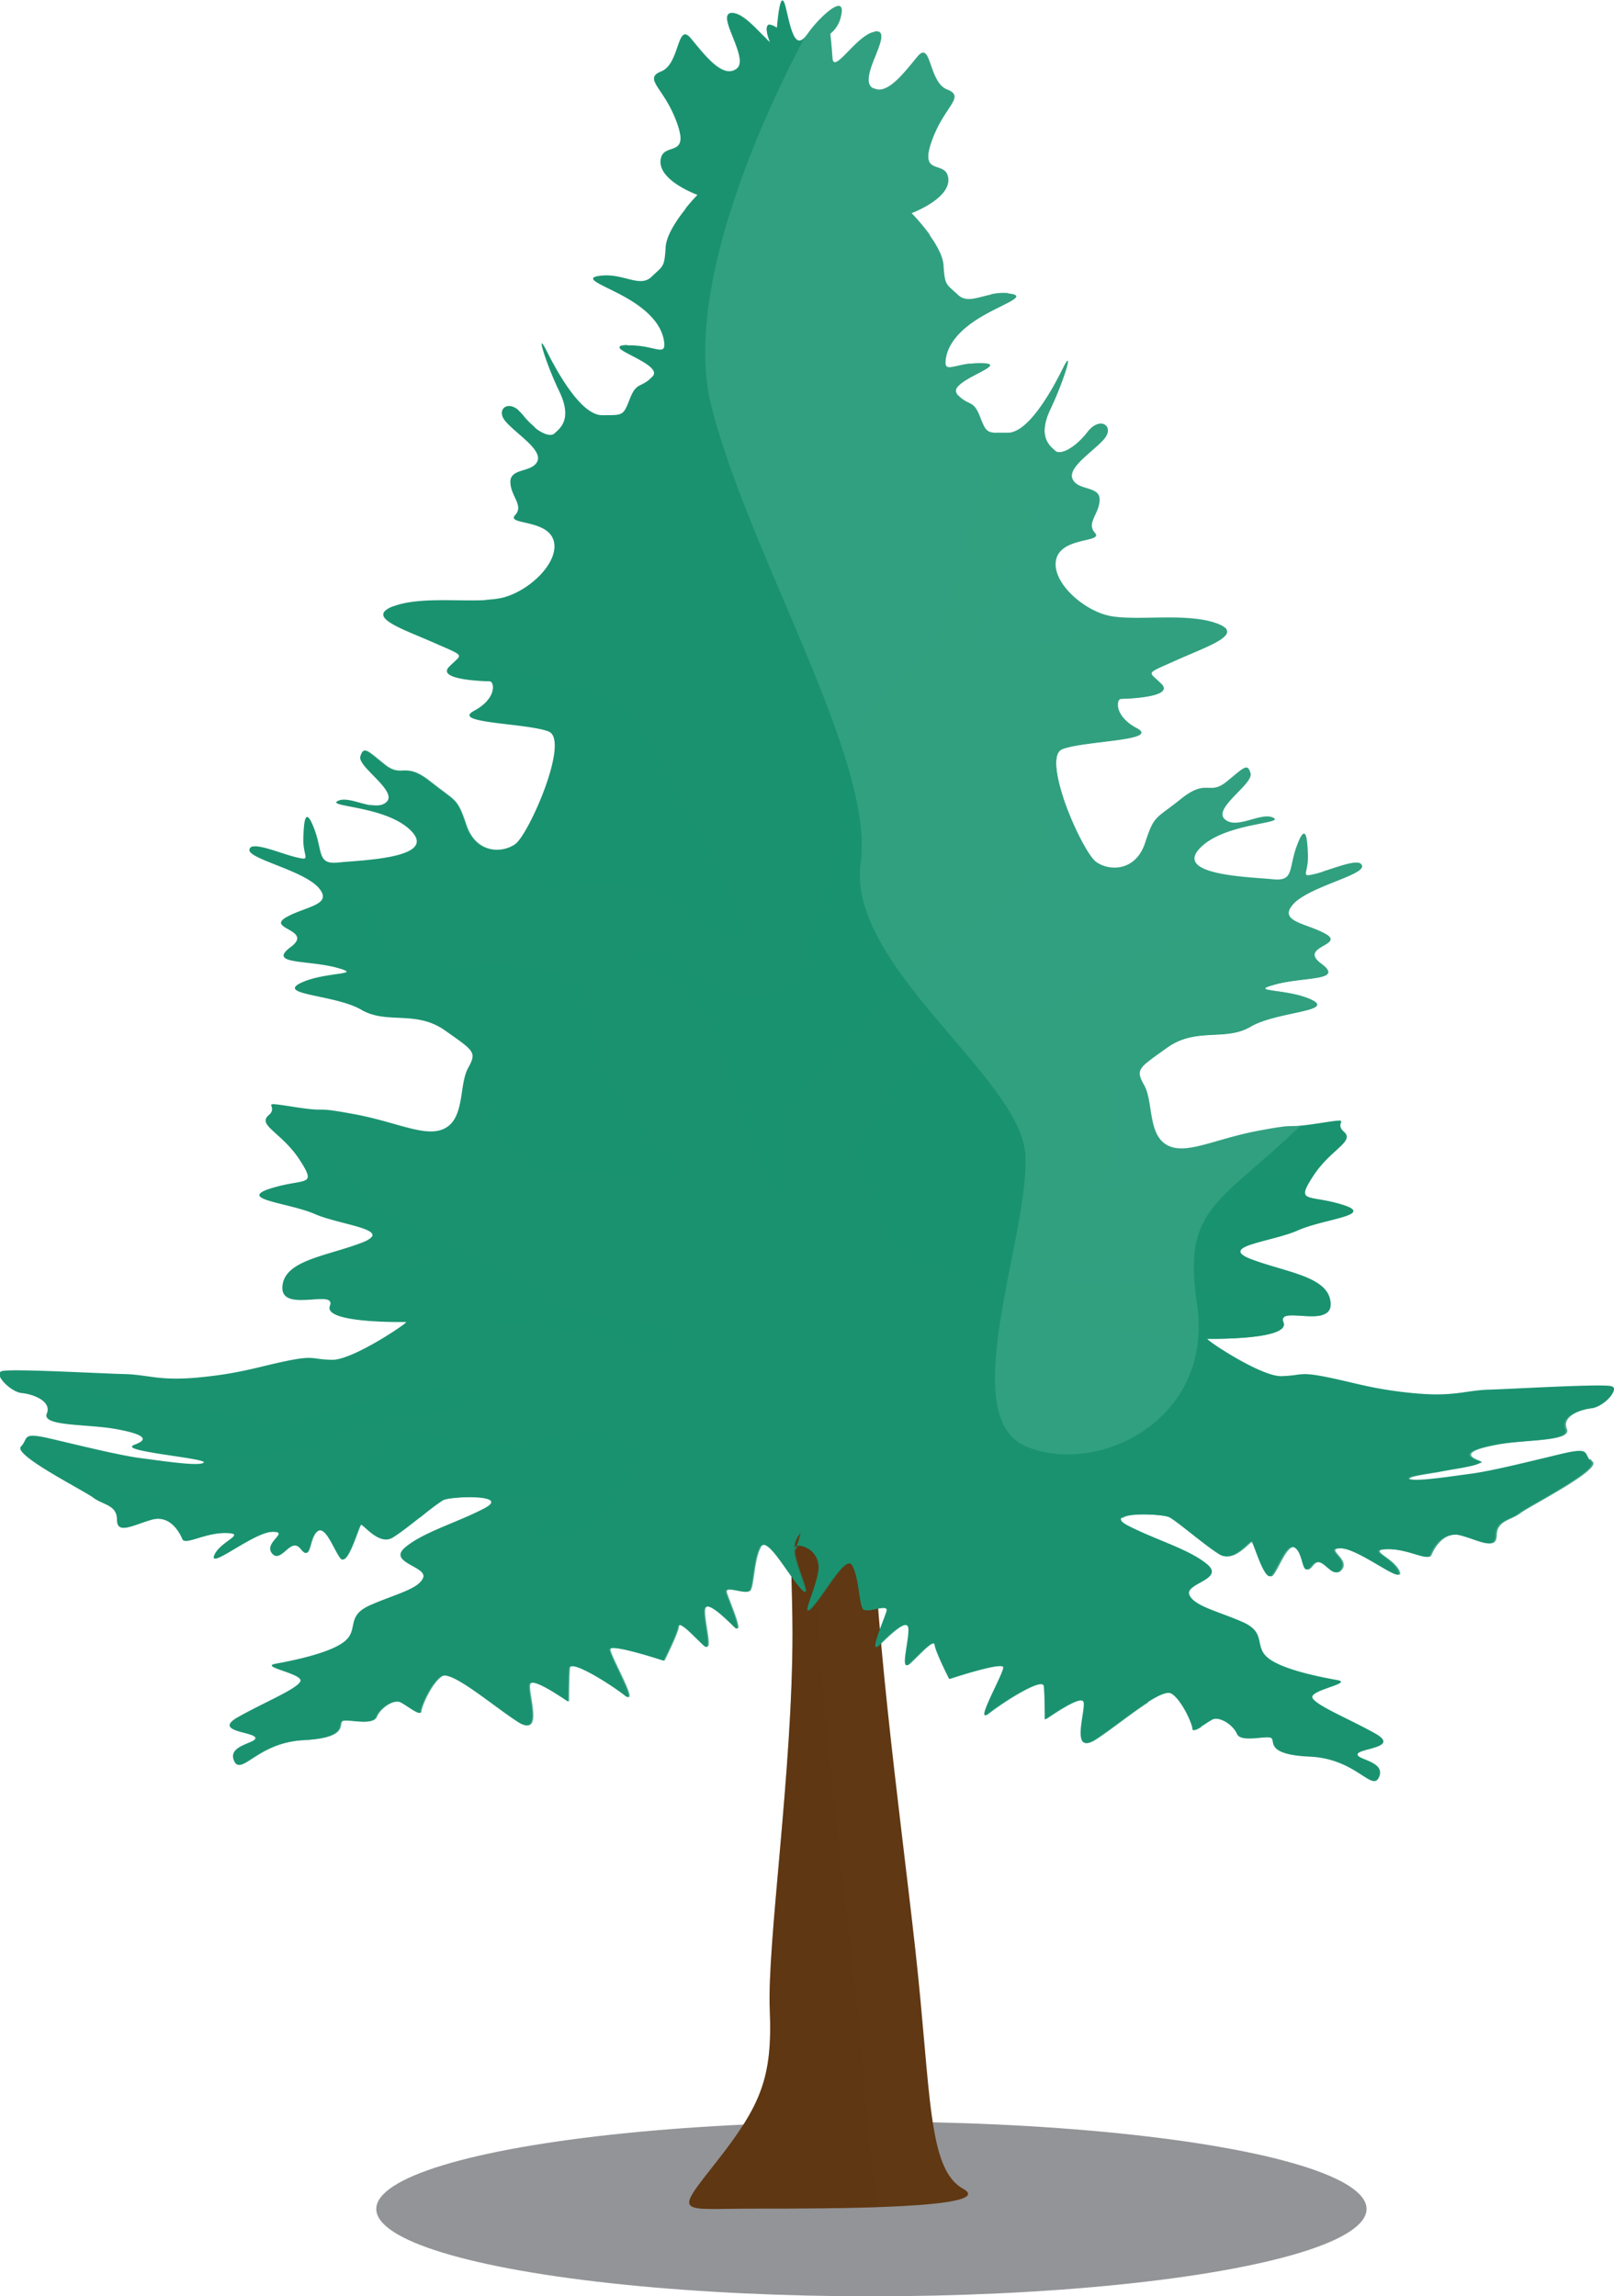 <svg xmlns="http://www.w3.org/2000/svg" viewBox="0 0 341.91 486.4"><defs><style>.cls-1{isolation:isolate;}.cls-2{fill:#929497;}.cls-3,.cls-4{fill:#603813;}.cls-4,.cls-9{opacity:0.3;}.cls-4,.cls-6,.cls-7,.cls-8{mix-blend-mode:multiply;}.cls-5,.cls-7{fill:#1a9270;}.cls-6{opacity:0.7;}.cls-7,.cls-8{opacity:0.8;}.cls-9{fill:#69c3a6;}</style></defs><title>drzewo3</title><g class="cls-1"><g id="Layer_1" data-name="Layer 1"><ellipse class="cls-2" cx="184.6" cy="467.9" rx="104.89" ry="18.5"/><path class="cls-3" d="M7187.6,7075.84s9.24,199.18,9.24,228.59-5.41,65.55-4.81,79.84-1.92,20.17-11.16,31.94-8.4,10.08,8,10.08,51.69,0,44.12-4.2-6.75-20.17-10.1-50.42-9.23-71.43-9.23-101.69S7194.33,7037.18,7187.6,7075.84Z" transform="translate(-7028.96 -6958.47)"/><path class="cls-4" d="M7201.27,7278c0-15.37-4.63-73.59-10.15-124.32,2.61,59.33,5.73,133.65,5.73,150.74,0,29.41-5.41,65.55-4.81,79.84s-1.92,20.17-11.16,31.94-8.4,10.08,8,10.08c6.91,0,17.17,0,26.17-.31-2-8.66-2.41-22.58-4.53-42.43C7207.15,7352.14,7201.27,7309.41,7201.27,7278Z" transform="translate(-7028.96 -6958.47)"/><path class="cls-5" d="M7366.18,7256.75c2.29-.22,6.12-4.11,4.14-4.66s-20.75.58-25.9.73-7.38,1.57-16,.75-12.49-2.23-18.44-3.42-5.16-.31-9.56-.19-16.29-7.88-15.69-7.9,17.59.26,16.12-3.49,10.35,1.53,10-4.07-9-6.42-16.63-9.24,4.29-3.76,9.68-6.18,16.59-3.2,9.4-5.42-10-.17-6.23-6,9-7.37,6.56-9.5,2.79-3-5.36-1.75-3.19-.21-12.69,1.57-15.47,5.29-19.47,3-2.84-9.17-4.75-12.6-1.31-3.6,4.85-8,12.32-1.26,17.69-4.44,18-3.23,12.88-5.67-13.84-1.58-7.67-3.27,14.69-.71,9.73-4.37,5-3.93,1-6.25-10.23-2.59-7-6.32,15-6.18,14.63-8.14-6.35.79-9.81,1.64-1.51,0-1.63-3.9-.5-7-2.33-2.06-.54,7.6-5.11,7.12-20.64-.78-15.64-6.38,18.35-5.37,15.73-6.66-7.81,2.65-10.3.29,6.16-7.45,5.49-9.71-1.4-1.17-5.1,1.81-4.12-.79-9.6,3.61-5.67,3.34-7.62,9.31-7.41,6.12-10.35,4.08-11.84-22.11-7.19-23.91,20.72-1.79,15.8-4.38-4.42-6.24-3.36-6.27,11.36-.32,8.55-3.12-3.7-2,3.19-5.09,14.7-5.57,8.42-7.82-16.54-.45-22.33-1.5-12.79-7.37-11.56-12.11,10.06-3.46,8.18-5.54.95-4,1-7-4.6-1.84-5.73-4.39,4.53-5.89,6.73-8.53-.89-4.83-3.53-1.42-5.77,5-6.86,4-3.87-2.92-1-8.92,5.08-13.48,2.64-8.56-7.35,13.7-11.74,13.67-4.39.28-5.86-3.47-2.33-2.06-4.83-4.72,11.34-6.33,5.58-6.58-8.42,2.56-8.05-.63,2.7-6.29,7.47-9.15,10.48-4.54,5.77-5-8.11,2.65-10.6.3-2.78-1.89-3.06-6.28-6.83-11-6.83-11,8.1-3,7.83-7.19-6.22-.28-3.56-7.93,7.31-9.45,3.33-11-3.33-10.52-6.26-7-6.73,8.68-9.67,6.49,4.67-11.92.88-11.83-9,9.33-9.24,5.55c-.1-1.42-.25-3.43-.47-5.12a6.39,6.39,0,0,0,2.28-3.77c1.19-5.11-4.55.18-7.06,3.75s-3.34.07-4.57-5.26c-1-4.34-1.62.15-1.95,4-1.53-1-2.59-1-2,1.48a7.85,7.85,0,0,0,.52,1.53c-1.84-1.34-5.27-6-8-6.07-3.79-.07,3.86,9.63.93,11.83s-6.75-2.89-9.7-6.45-2.25,5.4-6.23,7,.68,3.35,3.37,11-3.27,3.71-3.53,7.95,7.86,7.16,7.86,7.16-6.53,6.66-6.79,11.05-.55,3.93-3,6.29-5.89-.75-10.61-.26,1,2.15,5.79,5,7.13,5.93,7.51,9.13-2.28.4-8.05.66,8.09,3.89,5.6,6.55-3.36,1-4.81,4.73-1.45,3.45-5.84,3.5-9.34-8.71-11.8-13.62-.21,2.57,2.67,8.55.11,7.88-1,8.92-4.23-.56-6.88-4-5.73-1.2-3.52,1.43,7.89,6,6.77,8.5-5.79,1.38-5.72,4.41,2.91,4.92,1,7,7,.77,8.2,5.5-5.73,11.08-11.51,12.15-16.05-.69-22.32,1.58,1.55,4.74,8.45,7.78,6,2.27,3.21,5.08,7.51,3.06,8.57,3.09,1.58,3.68-3.34,6.29,11.16,2.54,15.81,4.32-4.17,21.88-7.1,23.93-8.38,1.92-10.36-4-2.16-4.9-7.66-9.28-5.9-.6-9.62-3.57-4.45-4-5.11-1.79,8,7.32,5.53,9.68-7.69-1.55-10.3-.25,10.74,1,15.76,6.6-11.06,5.95-15.62,6.44-3.28-2.2-5.13-7.1-2.23-1.87-2.32,2.07,1.86,4.74-1.61,3.9-9.46-3.56-9.81-1.6,11.42,4.37,14.66,8.09-3,4-7,6.35,6,2.57,1.06,6.24,3.57,2.66,9.75,4.33-2.6.85-7.66,3.3,7.52,2.46,12.9,5.62,11.52,0,17.71,4.37,6.79,4.56,4.89,8-.7,10.29-4.7,12.62-10-1.15-19.49-2.9-4.54-.26-12.7-1.52-2.87-.37-5.35,1.77,2.79,3.62,6.59,9.48,1,3.81-6.21,6.07,4,3,9.42,5.38,17.35,3.3,9.71,6.15-16.31,3.7-16.6,9.3,11.51.28,10.06,4,15.53,3.41,16.14,3.42-11.26,8.07-15.65,8-3.61-1-9.56.22-9.77,2.64-18.43,3.49-10.9-.57-16.05-.69-23.92-1.19-25.91-.63,1.86,4.44,4.16,4.65,6.45,1.67,5.33,4.37,8.59,2.18,14.48,3.23,7.53,2.15,4,3.43,15.55,2.8,14.77,3.69-8.94-.37-13.32-.93-12.52-2.58-19-4.1-4.7-.11-6.41,1.66,13.27,9.26,15.35,10.83,5,1.49,5,4.67,3.31,1.14,7.28,0,6,2.72,6.57,4.1,4.73-1.4,9.28-1.29-1.41,1.79-2.54,4.75,8.3-4.91,12.25-5-1.87,2.23,0,4.55,3.88-3.7,6.09-.91,1.57-2.24,3.42-3.71,3.54,3.88,5,5.69,3.8-6.84,4.27-7.13,3.83,4.49,6.76,2.74,9-7.06,10.65-7.93,14.58-1.31,8.75,1.73-12.86,5-16.72,8.24,4.75,4.06,3.79,6.46-6,3.49-11.21,5.79-2.4,5.1-5.34,7.6-11,4.13-14.67,4.8,6,2.12,5.21,3.76-7.84,4.51-13.22,7.56,3.26,3.11,3.68,4.33-5.95,1.52-4.51,4.89,4.79-3.83,14.66-4.34,7.06-3.62,8.28-4.07,6.34,1.09,7.15-.86,3.73-3.85,5.23-3.06,4.17,3,4.2,1.92,2.27-6.16,4.42-7.47,10.77,6.17,16.14,9.64,2.11-5.71,2.46-7.82,8.25,3.69,8.25,3.53,0-4.85.17-7,8.86,3.4,11.84,5.74-3.28-8.42-3.25-9.78,11.46,2.4,11.46,2.4,2.87-5.69,3.05-7.2,3.29,2,5.36,3.92.11-4.54.18-7.27,4.06,1.16,6.29,3.34-1.08-5.33-1.65-7.16,4.23.56,5-.52.77-6.62,2.19-9.16,5.48,5.13,8.43,8.54-.67-3.66-1.19-7.31c0-.21,0-.41-.06-.6.07.06.27-.14.57-.87a1,1,0,0,0-.57.64,4.44,4.44,0,0,1,1.49-3.53c-.11.35-.22.73-.34,1.15a16.25,16.25,0,0,1-.58,1.75,1.14,1.14,0,0,1,.63-.08,4.6,4.6,0,0,1,3.94,5.5c-.5,3.65-4.09,10.73-1.16,7.31s7-11.11,8.4-8.57,1.44,8.09,2.23,9.16,5.57-1.34,5,.5-3.83,9.35-1.62,7.17,6.2-6.09,6.27-3.36-1.86,9.15.2,7.27,5.15-5.45,5.35-3.94,3.08,7.19,3.08,7.19,11.42-3.81,11.45-2.44-6.18,12.15-3.21,9.79,11.6-7.91,11.81-5.79.19,6.82.2,7,7.88-5.68,8.24-3.57-2.87,11.3,2.49,7.81,13.94-11,16.1-9.7,4.42,6.39,4.45,7.46,2.7-1.14,4.19-1.94,4.43,1.09,5.24,3,5.92.38,7.15.83-1.57,3.56,8.3,4,13.25,7.66,14.67,4.29-5-3.65-4.53-4.87,9.06-1.32,3.67-4.35-12.44-5.87-13.25-7.51,8.86-3.13,5.2-3.79-11.74-2.25-14.69-4.74-.15-5.3-5.37-7.58-10.25-3.35-11.23-5.75,7.64-3.25,3.76-6.47-10.91-5.15-16.75-8.17,7.05-2.62,8.74-1.76,7.75,6.15,10.68,7.89,6.28-3.06,6.74-2.77,2.83,8.94,4.29,7.12,3.13-7.17,5-5.71,1.24,6.48,3.44,3.69,4.18,3.22,6.09.89-3.92-4.59,0-4.55,13.41,7.88,12.27,4.92-7.1-4.61-2.56-4.74,8.72,2.63,9.28,1.25,2.58-5.23,6.55-4.13,7.21,3.13,7.28-.05,2.94-3.12,5-4.69,17-9.12,15.31-10.89.06-3.19-6.41-1.64-14.61,3.59-19,4.17-12.53,1.87-13.31,1,18.27-2.49,14.75-3.75-1.89-2.37,4-3.45,15.6-.59,14.46-3.29S7363.89,7257,7366.18,7256.75Z" transform="translate(-7028.96 -6958.47)"/><g class="cls-6"><path class="cls-5" d="M7283.46,7324.31c-.74-.33-1.35-.56-1.87-.75a4.2,4.2,0,0,1,.27,1.05C7281.87,7325.16,7282.57,7324.84,7283.46,7324.31Z" transform="translate(-7028.96 -6958.47)"/><path class="cls-5" d="M7268.37,7316.23c-11.5-8.5,17.25-9.25-13-14.5s-37.5-7-39.25-15.5-20.25-11-18-15.25-.5-10.5-.5-10.5c-1.75-5.5-9.5-6.75-11.5,2.25s-5.5,18.5-8.75,21.75-12,1.25-12,4.5,4.25,6.75-7.25,7.25-19.5-.25-22.5,3.5-8.25,5.25-16.25,8.25-12,3.25-14.75,6.25-11.75,6.25-11,5,7.5-1.25-2-1.25a31.36,31.36,0,0,1-3.55-.21c-2.56,1.32-5.74,2.83-8.49,4.4-5.38,3.05,3.26,3.11,3.68,4.33s-5.95,1.52-4.51,4.89,4.79-3.83,14.66-4.34,7.06-3.62,8.28-4.07,6.34,1.09,7.15-.86,3.73-3.85,5.23-3.06,4.17,3,4.2,1.92,2.27-6.16,4.42-7.47,10.77,6.17,16.14,9.64,2.11-5.71,2.46-7.82,8.25,3.69,8.25,3.53,0-4.85.17-7,8.86,3.4,11.84,5.74-3.28-8.42-3.25-9.78,11.46,2.4,11.46,2.4,2.87-5.69,3.05-7.2,3.29,2,5.36,3.92.11-4.54.18-7.27,4.06,1.16,6.29,3.34-1.08-5.33-1.65-7.16,4.23.56,5-.52.77-6.62,2.19-9.16,5.48,5.13,8.43,8.54-.67-3.66-1.19-7.31c0-.21,0-.41-.06-.6.07.06.27-.14.57-.87a1,1,0,0,0-.57.64,4.44,4.44,0,0,1,1.49-3.53c-.11.35-.22.73-.34,1.15a16.25,16.25,0,0,1-.58,1.75,1.14,1.14,0,0,1,.63-.08,4.6,4.6,0,0,1,3.94,5.5c-.5,3.65-4.09,10.73-1.16,7.31s7-11.11,8.4-8.57,1.44,8.09,2.23,9.16,5.57-1.34,5,.5-3.83,9.35-1.62,7.17,6.2-6.09,6.27-3.36-1.86,9.15.2,7.27,5.15-5.45,5.35-3.94,3.08,7.19,3.08,7.19,11.42-3.81,11.45-2.44-6.18,12.15-3.21,9.79,11.6-7.91,11.81-5.79.19,6.82.2,7,7.88-5.68,8.24-3.57-2.87,11.3,2.49,7.81c3.2-2.08,7.54-5.59,11-7.81C7271.19,7318.29,7269.9,7317.36,7268.37,7316.23Z" transform="translate(-7028.96 -6958.47)"/></g><path class="cls-7" d="M7164.62,7267s-3.5-5.75-9.5-5.5-8.75,2-20.5,2.75-18.75-6.25-24,0a32.25,32.25,0,0,1-25.25,12c-11.75,0-12,1.25-17.25,0s-13.75,1-20.5-5.25a37.41,37.41,0,0,0-13.06-7.83,6.77,6.77,0,0,1-1,1.66c-1.71,1.78,13.27,9.26,15.35,10.83s5,1.49,5,4.67,3.31,1.14,7.28,0,6,2.72,6.57,4.1,4.73-1.4,9.28-1.29-1.41,1.79-2.54,4.75,8.3-4.91,12.25-5-1.87,2.23,0,4.55,3.88-3.7,6.09-.91,1.57-2.24,3.42-3.71,3.54,3.88,5,5.69,3.8-6.84,4.27-7.13,2.46,2.58,4.75,3.05a81.38,81.38,0,0,1,7.88-4.68,49,49,0,0,1,4.77-3.56c1.23-.63,8.37-1,9.94,0,5.07-.62,9.87-1.15,13.19-.45,4.75,1-6.25,7-3,7.75s6.25,1.25,11.25-2.5S7164.62,7267,7164.62,7267Z" transform="translate(-7028.96 -6958.47)"/><path class="cls-7" d="M7033.67,7253.44c2.29.21,6.45,1.67,5.33,4.37s8.59,2.18,14.48,3.23,7.53,2.15,4,3.43,15.55,2.8,14.77,3.69c4.56,1.12,2.88-.69,5.58-.94s17.8-1.25,21.18-3.75,23.37-5.75,30.37-7.32-4.25-4.43-5-4.43-25.75,5.5-32,7-27-2.75-30.75-2.57c-3.15.15-25.53-5.24-32.61-7C7028.54,7250.33,7031.68,7253.26,7033.67,7253.44Z" transform="translate(-7028.96 -6958.47)"/><g class="cls-8"><path class="cls-5" d="M7366.38,7268.11a3.75,3.75,0,0,1-.43-.54,55.77,55.77,0,0,0-6.57,1c-2.75.3-14.75,5.45-21.75,8.2s-17,3.5-25,3.5-10.75-.5-17.75-3,.5-4,6.25-4.25,23.5-.5,26.54-1.35c-.31-.35,2.55-.82,5.87-1.34,2.71-.59,6-1.28,9.26-2,.13-.15,0-.3-.37-.45-3.52-1.26-1.89-2.37,4-3.45s15.6-.59,14.46-3.29,3-4.18,5.31-4.39a7.29,7.29,0,0,0,4.14-2.77,3.32,3.32,0,0,0-3.2-.5c-3.2,1.4-19.5,5.5-28.5,8s-11.25,1.51-24.5,1.51-18-.75-32.54-4.12-44.46-11.63-44.46-12.38c0,0-16-6.25-23-11.5s-5.5-8-7.75-16.75-7.25,5.75-5.25,21.5,12.75,16.25,19.75,25.25,4.75,10.25,18.5,16.25,1.25-4.25-.5-8.25,10.5,2.75,23.25,5.75c1.92.45,3.47.87,4.74,1.25,1.18-1.14,8.82-.76,10.1-.11,1.69.86,7.75,6.15,10.68,7.89s6.28-3.06,6.74-2.77,2.83,8.94,4.29,7.12,3.13-7.17,5-5.71,1.24,6.48,3.44,3.69,4.18,3.22,6.09.89-3.92-4.59,0-4.55,13.41,7.88,12.27,4.92-7.1-4.61-2.56-4.74,8.72,2.63,9.28,1.25,2.58-5.23,6.55-4.13,7.21,3.13,7.28-.05,2.94-3.12,5-4.69S7368.09,7269.88,7366.38,7268.11Z" transform="translate(-7028.96 -6958.47)"/><path class="cls-5" d="M7278.32,7286.07l.12.05Z" transform="translate(-7028.96 -6958.47)"/></g><path class="cls-7" d="M7172.87,7206.73c.25-4.75-5-4.25-6.25-7.25s-7.25-8.5-9-12.75-2.75-10.5-4.75-17.5-16.75-5.75-32-7.5a46.13,46.13,0,0,0-4.86-.37c-.5-.3-1.2-.67-2.14-1.13-10.25-5-2-7.75-9.25-11.75-5.92-3.27-17.33-8-22.17-10.72a.75.75,0,0,0-.54.59c-.35,2,11.42,4.37,14.66,8.09s-3,4-7,6.35,6,2.57,1.06,6.24,3.57,2.66,9.75,4.33-2.6.85-7.66,3.3,7.52,2.46,12.9,5.62,11.52,0,17.71,4.37,6.79,4.56,4.89,8c-.07.13-.14.28-.2.43,4.08,2.35,2.44,5,3.62,8.67,1.28,4,9.22,15,14.47,13S7172.62,7211.48,7172.87,7206.73Z" transform="translate(-7028.96 -6958.47)"/><path class="cls-7" d="M7172.88,7240.48c-3.76-2-27.7-4.25-28.76-6.75,0,0,5.25-.5-15-10.25s-16.25-6.79-25.75-15c-6.66-5.77-13-12.41-16.64-15.17a1.69,1.69,0,0,1-.73,1.32c-2.48,2.14,2.79,3.62,6.59,9.48s1,3.81-6.21,6.07,4,3,9.42,5.38c5,2.21,15.49,3.15,11.15,5.51,3.26.8,10.92,2.85,10.92,3.69,0,1,.25,2.75-6.75,2.25s-20.17,1.5-22.21,4c-.29,5.6,11.51.28,10.06,4-1.24,3.2,10.93,3.42,14.91,3.42,7-.21,20.47-.46,30.85,1.29s15.89,2.75,19.89,4.75S7176.64,7242.48,7172.88,7240.48Z" transform="translate(-7028.96 -6958.47)"/><path class="cls-7" d="M7285.72,7242.94c-.75-.54-1.16-.88-1-.88.61,0,17.59.26,16.12-3.49-1.08-2.75,5-.64,8.19-1.54,0,0-13.83-2.93-24.62-4.8s-13.7-1.66-21.17-1.45-22.63-3.74-21.8-5,16.61.83,24.7,0,19.51-1.66,24.08-2.91a30.44,30.44,0,0,1,3.58-.73c2.66-.94,7.29-1.81,10.12-3.08,5.39-2.43,16.59-3.2,9.4-5.42s-10-.17-6.23-6c2.76-4.29,6.31-6.25,7-7.82-2.92-.41-4.33,3.82-10.21,6.69-7.09,3.46-15.78-2.7-23.87-.83s-18.47,5-18.47,5,3.74-7.89,3.32-10.79,0-12.87,1-14.53c.26-.44,2.54-1.06,5.95-1.76.93-.8,2.36-1.8,4.41-3.27,6.17-4.42,12.32-1.26,17.69-4.44s18-3.23,12.88-5.67-13.84-1.58-7.67-3.27,14.69-.71,9.73-4.37,5-3.93,1-6.25-10.23-2.59-7-6.32,15-6.18,14.63-8.14c-.3-1.66-4.65.06-8.08,1.14-2,1.11-3.78,2.25-5.1,3.11-4.43,2.91-8.72,6.23-14.74,8.3s-17.64,4.36-21.38,6.85-6.23,5.6-14.53,9.13-11.83,2.08-22.83,6.85-17.85,20.76-21,24.91c0,0,4.77,13.91,8.3,19.51s4.36,2.7,23.25,11.63,17.64,5.4,30.86,7.68C7278.89,7242.09,7282.4,7242.69,7285.72,7242.94Z" transform="translate(-7028.96 -6958.47)"/><path class="cls-7" d="M7179.35,7139c-3.11-5.81-4.36-5.6-6.47-11.62s-5.57-11-10.13-17.23-20.55-7.68-30.1-11.83c-7.68-3.34-17.1-9.22-20.49-11.4-5.49,2.23,2.12,4.65,8.86,7.62,6.9,3,6,2.27,3.21,5.08s7.51,3.06,8.57,3.09,1.58,3.68-3.34,6.29,11.16,2.54,15.81,4.32-4.17,21.88-7.1,23.93-8.38,1.92-10.36-4-2.16-4.9-7.66-9.28-5.9-.6-9.62-3.57-4.45-4-5.11-1.79,8,7.32,5.53,9.68c-1,.94-2.41.88-3.92.56h0c9.67,3.3,12.33,4.17,15.45,6s7.27,3.74,15.57,8.72,8.3,2.08,17.85,2.28,10.79,1.25,20.76,7.68,8.93,7.27,10.38,5.6S7182.47,7144.84,7179.35,7139Z" transform="translate(-7028.96 -6958.47)"/><path class="cls-7" d="M7254,7117.09c4.65-1.8,20.72-1.79,15.8-4.38s-4.42-6.24-3.36-6.27,11.36-.32,8.55-3.12-3.7-2,3.19-5.09c3.57-1.59,7.38-3,9.36-4.36a7.83,7.83,0,0,0,1.19-2.19,1.46,1.46,0,0,0-.16-.2c-1.77.16-14.24-2.26-24.92-.83s-7.31,4.67-20,5-5.33-5.67-2.33-16.13,8-14.21,15.38-22.11l0,0a17.17,17.17,0,0,1,2.58-2.68c1.5-1.54,3-3.07,4.28-4.66.45-1.93-2-2.94-4.21-.12-2.63,3.41-5.77,5-6.86,4s-3.87-2.92-1-8.92,5.08-13.48,2.64-8.56-7.35,13.7-11.74,13.67c-1,0-1.77,0-2.38,0-2.16,7.47-6.94,25.83-9.69,34.9-3.33,11-3,9-16,23s-6.67,18-6.67,26.67c0,0-3.33,10-7,22.33s.38,6.67-9,11.67-14.67-9.33-25.67-8.74,7.33,5.74,12.33,13.2,4.67,18.54,13.67,35.35,4.33-10.15,6-16.42,12.67-11.73,14.67-17.39,37.67-28,37-33.5c-.47-3.89,1.87-9.5,4.59-13.61C7252.62,7122.55,7251.91,7117.91,7254,7117.09Z" transform="translate(-7028.96 -6958.47)"/><g class="cls-8"><path class="cls-5" d="M7191.56,6965.74c0,.09,0,.16.07.25.2-.87.34-1.66.44-2.36C7191.46,6963.62,7191.2,6964.22,7191.56,6965.74Z" transform="translate(-7028.96 -6958.47)"/><path class="cls-5" d="M7185,6973c-2.93,2.2-6.75-2.89-9.7-6.45s-2.25,5.4-6.23,7,.68,3.35,3.37,11-3.27,3.71-3.53,7.95,7.86,7.16,7.86,7.16-1.23,1.26-2.64,3c2.16,2,5,4.71,8.26,7.5,6.92,6,21.91,5.4,13.21-4.8s-22.19-4.2-12-21.29c4.64-7.78,6.79-13.38,7.79-17.36-1.92-1.74-4.92-5.5-7.33-5.54C7180.33,6961.12,7188,6970.82,7185,6973Z" transform="translate(-7028.96 -6958.47)"/><path class="cls-5" d="M7211.25,7086.94c-5.7,5.42-10.8,16.52-19.19,14.72s-10.76-.3-19.18-7.5-9.31-7.2-15.61-16.19-13.2-9-13.2-13.8,1.31-12-2.14-15.54a16.28,16.28,0,0,1-2.22-2.32l-1.07-1.11c-2.34-1.86-4.49.11-2.55,2.43,2.21,2.63,7.89,6,6.77,8.5s-5.79,1.38-5.72,4.41,2.91,4.92,1,7,7,.77,8.2,5.5-5.73,11.08-11.51,12.15a23.69,23.69,0,0,1-3.1.32c9.39,2.44,24.48,6.77,28.78,9.84,6.3,4.5,12.9,16.49,20.39,17.39s9,29.09,11.7,21.29.9-10.8,4.8-18.59,16.49-16.19,18.89-24S7216.95,7081.52,7211.25,7086.94Z" transform="translate(-7028.96 -6958.47)"/><path class="cls-5" d="M7161.81,7031.53h-.16c-3.55.16.34,1.6,3.28,3.3A25,25,0,0,0,7161.81,7031.53Z" transform="translate(-7028.96 -6958.47)"/><path class="cls-5" d="M7231.69,7041.83c-.64-.8.12-1.68,1.37-2.54h0a26.5,26.5,0,0,1,1.44-3.84c-3.8.46-5.52,1.86-5.22-.75.37-3.19,2.7-6.29,7.47-9.15,1.47-.88,3-1.65,4.33-2.3.57-1,1.08-1.92,1.48-2.71h0a11.83,11.83,0,0,0-3.58.24c-5.2,4.65-12.27,12.42-16.05,14.06-4.74,2.05-15.24,4.15-18.39,9s-15.14,10.8-19,5.1c-3.42-5-11.44-5.54-17.92-11.31a1.08,1.08,0,0,1-.28.51c-2.49,2.67-3.36,1-4.81,4.73-.17.44-.32.82-.46,1.15a91.25,91.25,0,0,1,7.35,9.41c9.23,13.2,19.13,28,21.82,25.39s13.8-1.4,17.39-5.6-.37-15.29,1.31-19.49C7211.36,7050,7226.7,7047.89,7231.69,7041.83Z" transform="translate(-7028.96 -6958.47)"/></g><g class="cls-8"><path class="cls-5" d="M7222,7003.53s8.1-3,7.83-7.19-6.22-.28-3.56-7.93,7.31-9.45,3.33-11-3.33-10.52-6.26-7-6.49,8.34-9.39,6.66c-.25,7.82-.71,15.77-1.54,18.71-1.8,6.3-7.75,23.69-10.17,27.89s-13.79,20.09-10.2,16.49,18.28-6.3,21-14.09.9-11.4,8.1-15.89a13.06,13.06,0,0,1,4.85-1.92A43.25,43.25,0,0,0,7222,7003.53Z" transform="translate(-7028.96 -6958.47)"/><path class="cls-5" d="M7214.16,6970.93c1.16-3,2.5-5.89.43-5.84l-.32,0C7214.24,6966.86,7214.21,6968.83,7214.16,6970.93Z" transform="translate(-7028.96 -6958.47)"/></g><path class="cls-9" d="M7282.52,7234.6c-3.05-20.32,4.52-21,22-37.72-2.89.28-1.51-.33-8.92,1.06-9.5,1.78-15.47,5.29-19.47,3s-2.84-9.17-4.75-12.6-1.31-3.6,4.85-8,12.32-1.26,17.69-4.44,18-3.23,12.88-5.67-13.84-1.58-7.67-3.27,14.69-.71,9.73-4.37,5-3.93,1-6.25-10.23-2.59-7-6.32,15-6.18,14.63-8.14-6.35.79-9.81,1.64-1.51,0-1.63-3.9-.5-7-2.33-2.06-.54,7.6-5.11,7.12-20.64-.78-15.64-6.38,18.35-5.37,15.73-6.66-7.81,2.65-10.3.29,6.16-7.45,5.49-9.71-1.4-1.17-5.1,1.81-4.12-.79-9.6,3.61-5.67,3.34-7.62,9.31-7.41,6.12-10.35,4.08-11.84-22.11-7.19-23.91,20.72-1.79,15.8-4.38-4.42-6.24-3.36-6.27,11.36-.32,8.55-3.12-3.7-2,3.19-5.09,14.7-5.57,8.42-7.82-16.54-.45-22.33-1.5-12.79-7.37-11.56-12.11,10.06-3.46,8.18-5.54.95-4,1-7-4.6-1.84-5.73-4.39,4.53-5.89,6.73-8.53-.89-4.83-3.53-1.42-5.77,5-6.86,4-3.87-2.92-1-8.92,5.08-13.48,2.64-8.56-7.35,13.7-11.74,13.67-4.39.28-5.86-3.47-2.33-2.06-4.83-4.72,11.34-6.33,5.58-6.58-8.42,2.56-8.05-.63,2.7-6.29,7.47-9.15,10.48-4.54,5.77-5-8.11,2.65-10.6.3-2.78-1.89-3.06-6.28-6.83-11-6.83-11,8.1-3,7.83-7.19-6.22-.28-3.56-7.93,7.31-9.45,3.33-11-3.33-10.52-6.26-7-6.73,8.68-9.67,6.49,4.67-11.92.88-11.83-9,9.33-9.24,5.55c-.1-1.42-.25-3.43-.47-5.12a6.39,6.39,0,0,0,2.28-3.77c1.19-5.11-4.55.18-7.06,3.75a6.82,6.82,0,0,1-.61.75c-7.35,13.8-26.23,52.77-19.8,78.22,7.92,31.36,34.63,75.05,31.61,96.67s33.55,45.32,34.85,61.55-15,55.42,0,62S7286.25,7259.42,7282.52,7234.6Z" transform="translate(-7028.96 -6958.47)"/></g></g></svg>